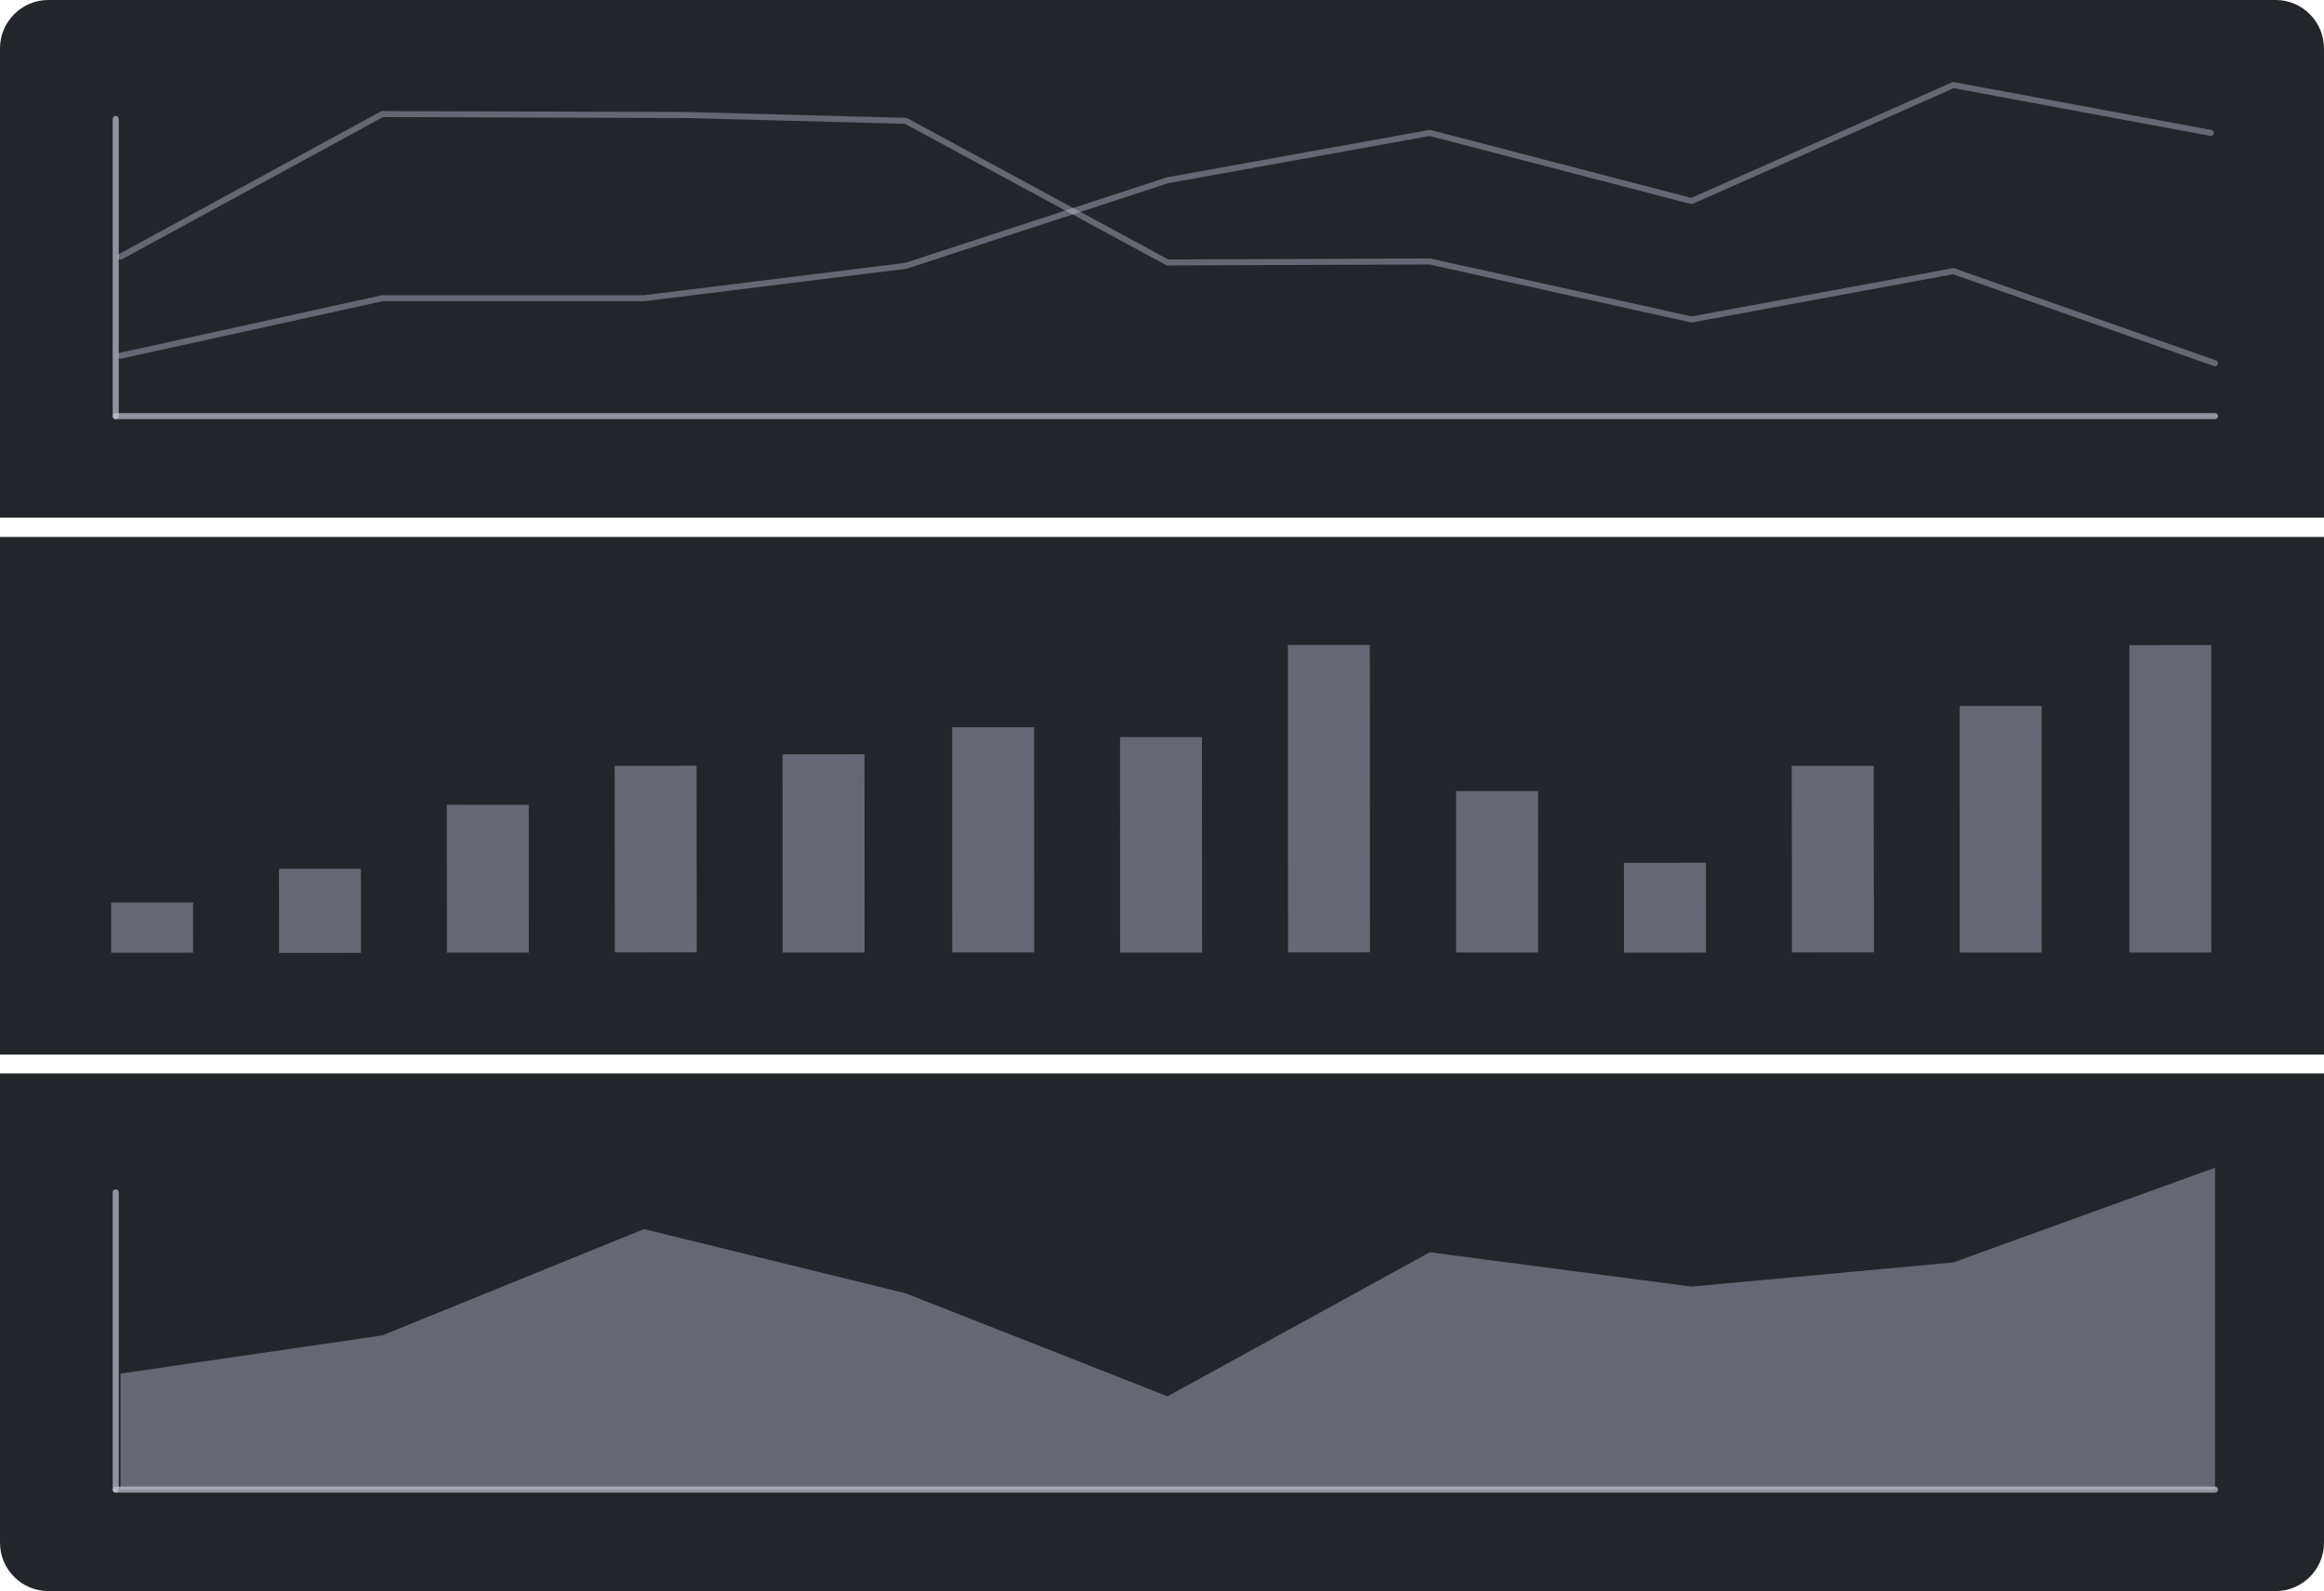 <svg width="469" height="321" viewBox="0 0 469 321" fill="none" xmlns="http://www.w3.org/2000/svg">
<g clip-path="url(#clip0_4673_128509)">
<path d="M459.272 321H9.728C4.378 321 0 316.612 0 311.249V216.567H469V311.249C469 316.612 464.622 321 459.272 321Z" fill="#22262B"/>
<path d="M469 108.333H0V212.765H469V108.333Z" fill="#22262B"/>
<path d="M469 104.432H0V9.751C0 4.388 4.378 0 9.728 0H459.272C464.622 0 469 4.388 469 9.751V64.356V104.432Z" fill="#22262B"/>
<path d="M447.015 73.285L394.19 54.704L341.366 64.455L288.541 52.754L235.619 52.949L182.795 24.379L138.726 23.209L77.146 23.014L24.321 51.779" stroke="#CCCCDC" stroke-opacity="0.4" stroke-width="1.213" stroke-linecap="round" stroke-linejoin="round"/>
<path d="M446.151 26.816L394.19 17.162L341.366 40.564L288.541 26.816L235.619 36.371L182.795 53.63L129.97 60.164H77.146L24.321 71.767" stroke="#CCCCDC" stroke-opacity="0.4" stroke-width="1.213" stroke-linecap="round" stroke-linejoin="round"/>
<path d="M24.32 277.121L77.145 269.418L129.969 247.966L182.794 260.934L235.618 281.704L288.54 252.646L341.365 259.569L394.189 254.694L447.014 235.582V300.523H24.32V277.121Z" fill="#CCCCDC" fill-opacity="0.4"/>
<path d="M23.348 23.987V83.955" stroke="#CCCCDC" stroke-opacity="0.65" stroke-width="1.213" stroke-linecap="round" stroke-linejoin="round"/>
<path d="M447.014 83.955H23.348" stroke="#CCCCDC" stroke-opacity="0.65" stroke-width="1.213" stroke-linecap="round" stroke-linejoin="round"/>
<path d="M38.969 192.208L38.963 182.067L22.425 182.077L22.431 192.218L38.969 192.208Z" fill="#CCCCDC" fill-opacity="0.4"/>
<path d="M72.85 192.244L72.834 175.277L56.296 175.293L56.312 192.26L72.85 192.244Z" fill="#CCCCDC" fill-opacity="0.4"/>
<path d="M106.727 192.185L106.708 162.348L90.17 162.358L90.189 192.196L106.727 192.185Z" fill="#CCCCDC" fill-opacity="0.4"/>
<path d="M140.612 192.125L140.577 154.486L124.039 154.502L124.074 192.14L140.612 192.125Z" fill="#CCCCDC" fill-opacity="0.4"/>
<path d="M174.479 192.164L174.461 152.186L157.923 152.193L157.941 192.172L174.479 192.164Z" fill="#CCCCDC" fill-opacity="0.4"/>
<path d="M208.707 192.153L208.693 146.714L192.155 146.719L192.169 192.158L208.707 192.153Z" fill="#CCCCDC" fill-opacity="0.4"/>
<path d="M242.585 192.189L242.569 148.7L226.031 148.706L226.047 192.195L242.585 192.189Z" fill="#CCCCDC" fill-opacity="0.4"/>
<path d="M276.474 192.133L276.444 130.117L259.906 130.125L259.936 192.141L276.474 192.133Z" fill="#CCCCDC" fill-opacity="0.4"/>
<path d="M310.403 192.162L310.387 159.594L293.849 159.602L293.865 192.17L310.403 192.162Z" fill="#CCCCDC" fill-opacity="0.4"/>
<path d="M344.28 192.192L344.261 174.056L327.723 174.073L327.742 192.21L344.28 192.192Z" fill="#CCCCDC" fill-opacity="0.4"/>
<path d="M378.165 192.136L378.13 154.497L361.592 154.512L361.627 192.151L378.165 192.136Z" fill="#CCCCDC" fill-opacity="0.4"/>
<path d="M412.032 192.176L412.014 142.446L395.476 142.452L395.494 192.182L412.032 192.176Z" fill="#CCCCDC" fill-opacity="0.4"/>
<path d="M446.26 192.164L446.246 130.148L429.708 130.152L429.722 192.168L446.26 192.164Z" fill="#CCCCDC" fill-opacity="0.4"/>
<path d="M23.348 240.555V300.523" stroke="#CCCCDC" stroke-opacity="0.65" stroke-width="1.213" stroke-linecap="round" stroke-linejoin="round"/>
<path d="M447.014 300.523H23.348" stroke="#CCCCDC" stroke-opacity="0.65" stroke-width="1.213" stroke-linecap="round" stroke-linejoin="round"/>
</g>
<defs>
<clipPath id="clip0_4673_128509">
<rect width="469" height="321" fill="white"/>
</clipPath>
</defs>
</svg>
